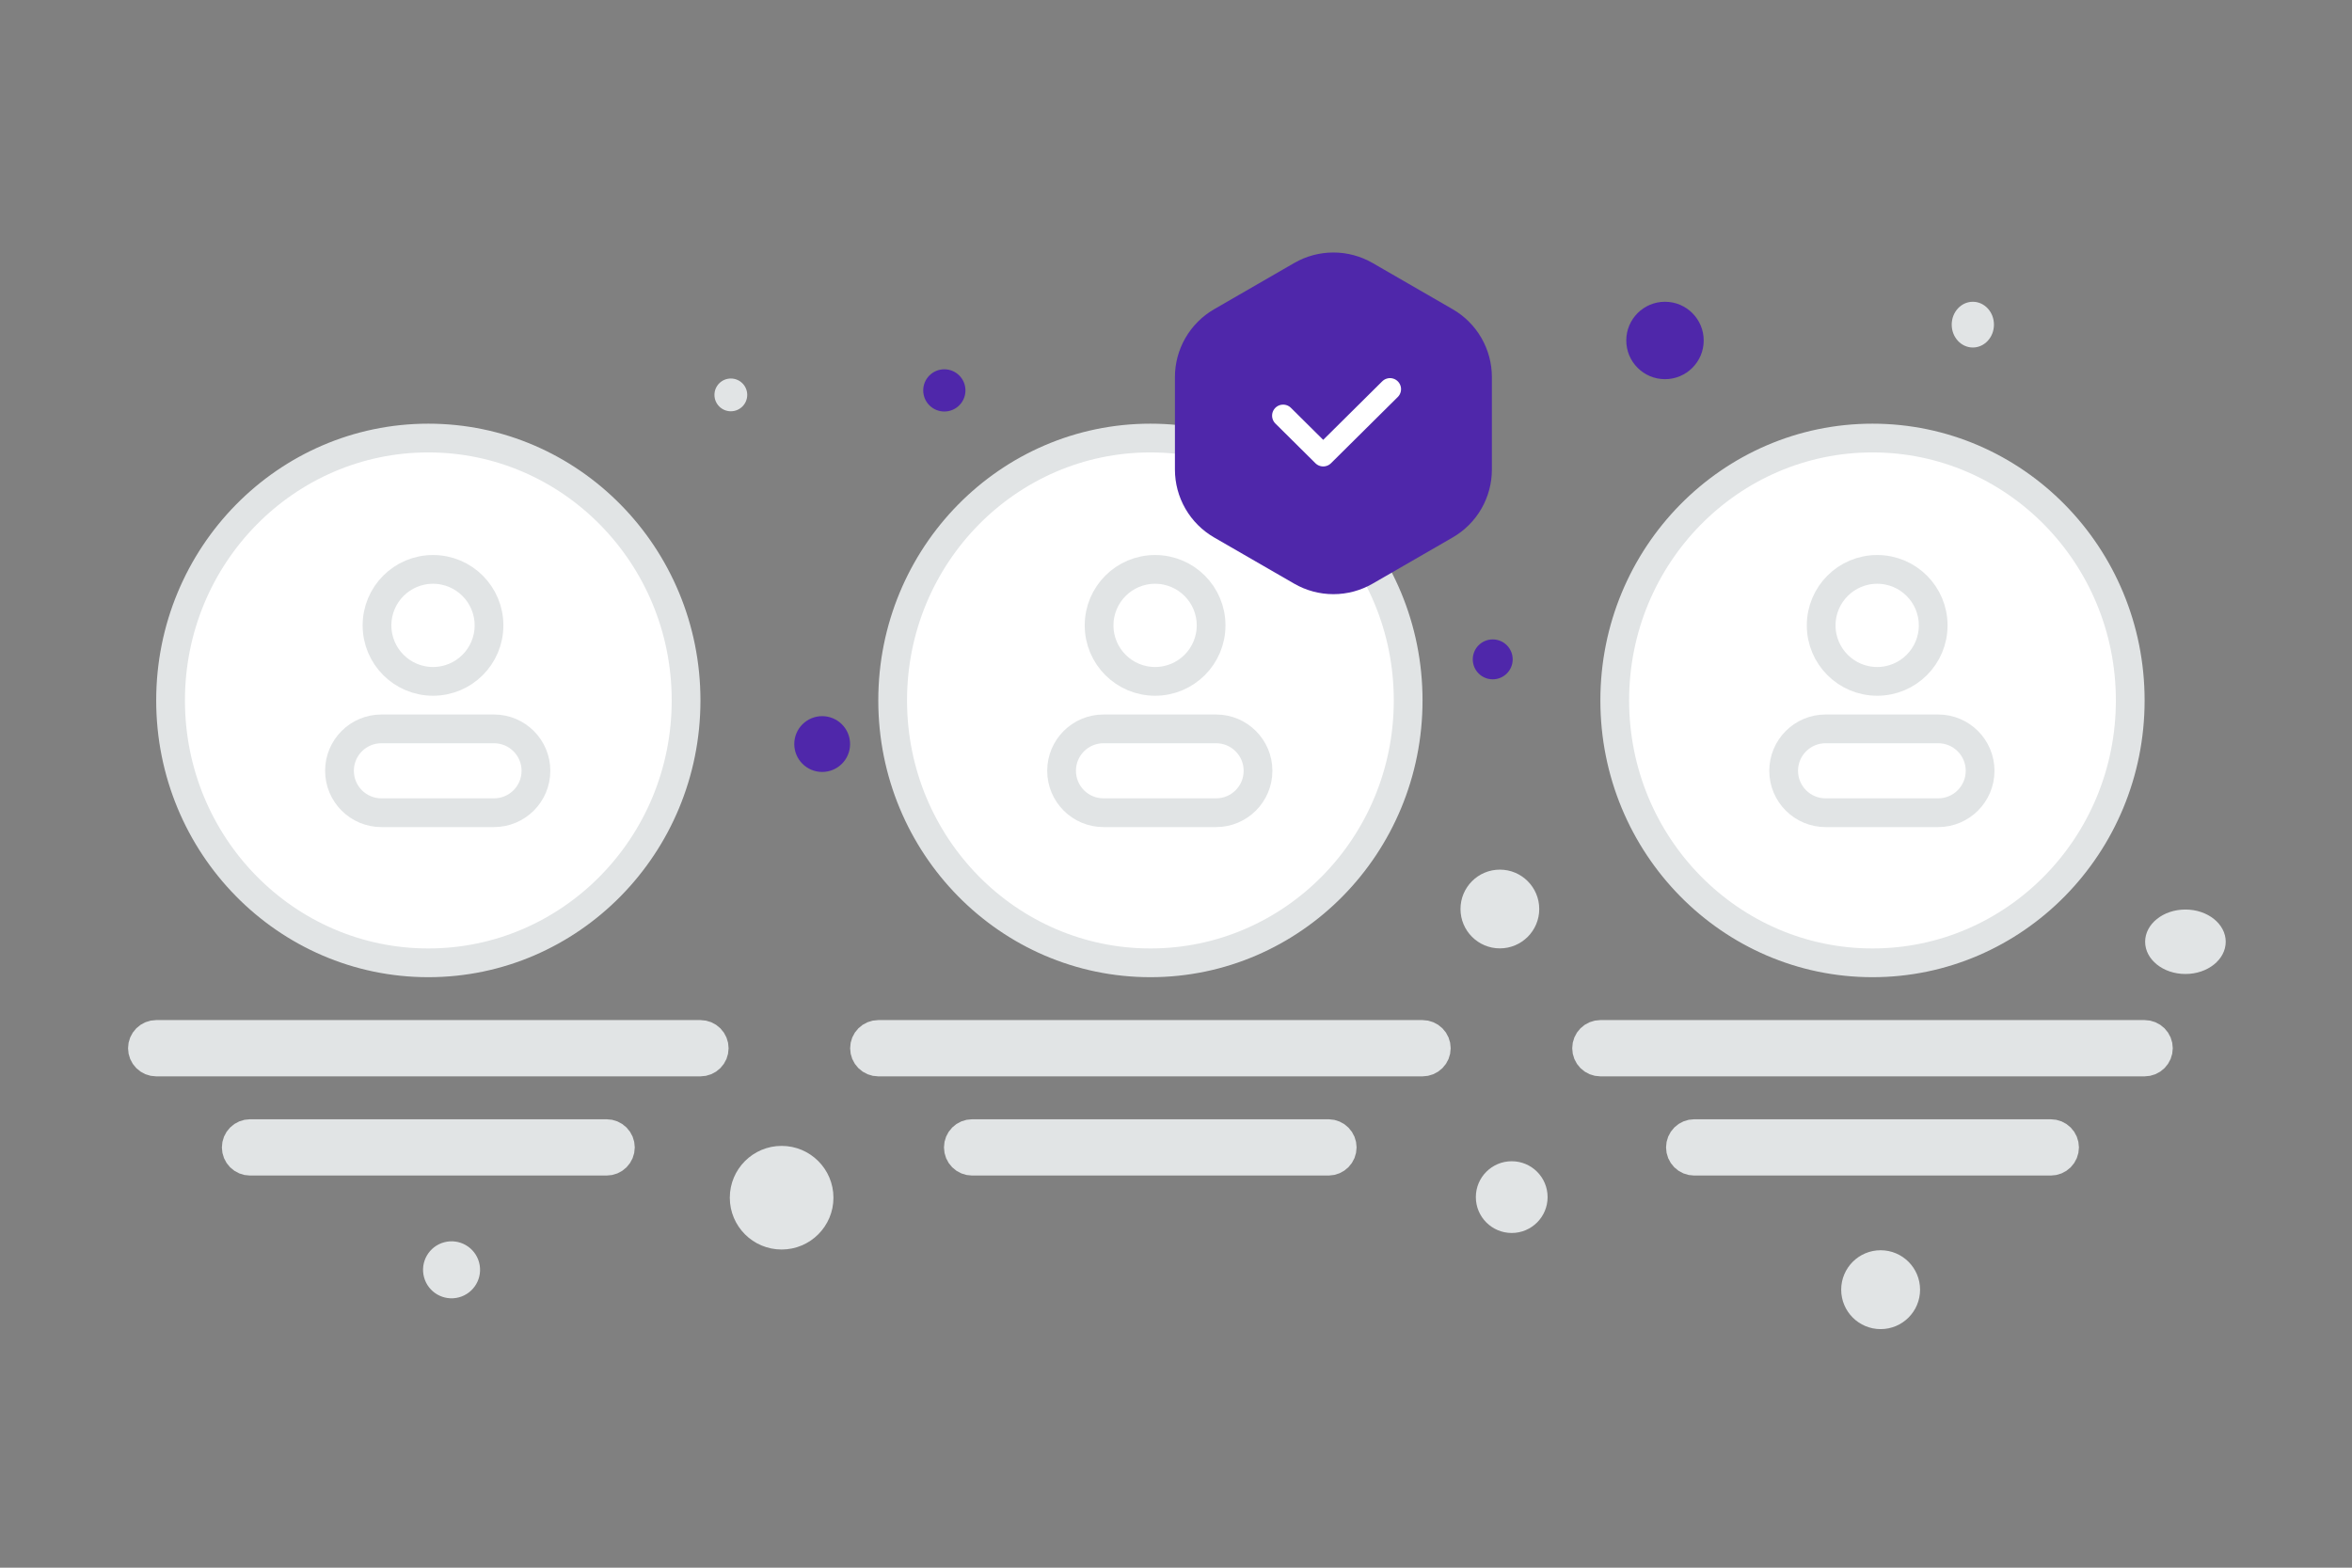 <svg width="900" height="600" viewBox="0 0 900 600" fill="none" xmlns="http://www.w3.org/2000/svg">
<rect x="0" y="0" width="900" height="600" fill="#808080" stroke="none"/>
<g clip-path="url(#clip0_1235_30375)">
<path d="M90.405 439.144C90.405 440.543 90.96 441.884 91.949 442.872C92.938 443.861 94.279 444.416 95.677 444.416H232.121C233.519 444.416 234.86 443.861 235.849 442.872C236.838 441.884 237.393 440.543 237.393 439.144C237.393 437.746 236.838 436.405 235.849 435.417C234.86 434.428 233.519 433.872 232.121 433.872H95.677C94.279 433.872 92.938 434.428 91.949 435.417C90.96 436.405 90.405 437.746 90.405 439.144ZM54.5 401.186C54.5 402.585 55.055 403.926 56.044 404.914C57.033 405.903 58.374 406.458 59.772 406.458H268.029C269.427 406.458 270.768 405.903 271.757 404.914C272.746 403.926 273.301 402.585 273.301 401.186C273.301 399.788 272.746 398.447 271.757 397.458C270.768 396.47 269.427 395.914 268.029 395.914H59.772C58.374 395.914 57.033 396.47 56.044 397.458C55.055 398.447 54.5 399.788 54.5 401.186ZM262.528 268.076C262.528 323.627 218.282 368.499 163.899 368.499C109.517 368.499 65.271 323.627 65.271 268.076C65.271 212.524 109.517 167.652 163.899 167.652C218.282 167.652 262.528 212.524 262.528 268.076Z" fill="white" stroke="#E1E4E5" stroke-width="11"/>
<path d="M165.693 260.782C177.528 260.782 187.123 251.187 187.123 239.352C187.123 227.516 177.528 217.922 165.693 217.922C153.858 217.922 144.263 227.516 144.263 239.352C144.263 251.187 153.858 260.782 165.693 260.782Z" fill="white" stroke="#E1E4E5" stroke-width="11"/>
<path d="M129.905 295.005C129.905 286.145 137.088 278.962 145.949 278.962H189.036C197.897 278.962 205.08 286.145 205.08 295.005C205.08 303.866 197.897 311.049 189.036 311.049H145.949C137.088 311.049 129.905 303.866 129.905 295.005ZM366.714 439.144C366.714 440.543 367.269 441.884 368.258 442.872C369.247 443.861 370.588 444.416 371.986 444.416H508.43C509.81 444.389 511.125 443.822 512.092 442.836C513.059 441.851 513.6 440.525 513.6 439.144C513.6 437.764 513.059 436.438 512.092 435.452C511.125 434.466 509.81 433.899 508.43 433.872H371.986C370.588 433.872 369.247 434.428 368.258 435.417C367.269 436.405 366.714 437.746 366.714 439.144ZM330.808 401.186C330.808 402.585 331.363 403.926 332.352 404.914C333.341 405.903 334.682 406.458 336.08 406.458H544.336C545.734 406.458 547.075 405.903 548.064 404.914C549.053 403.926 549.608 402.585 549.608 401.186C549.608 399.788 549.053 398.447 548.064 397.458C547.075 396.47 545.734 395.914 544.336 395.914H336.08C334.682 395.914 333.341 396.47 332.352 397.458C331.363 398.447 330.808 399.788 330.808 401.186ZM538.836 268.076C538.836 323.627 494.59 368.499 440.207 368.499C385.825 368.499 341.579 323.627 341.579 268.076C341.579 212.524 385.825 167.652 440.207 167.652C494.59 167.652 538.836 212.524 538.836 268.076Z" fill="white" stroke="#E1E4E5" stroke-width="11"/>
<path d="M442.001 260.782C453.836 260.782 463.431 251.187 463.431 239.352C463.431 227.516 453.836 217.922 442.001 217.922C430.166 217.922 420.571 227.516 420.571 239.352C420.571 251.187 430.166 260.782 442.001 260.782Z" fill="white" stroke="#E1E4E5" stroke-width="11"/>
<path d="M406.213 295.005C406.213 286.144 413.396 278.961 422.257 278.961H465.344C474.205 278.961 481.388 286.144 481.388 295.005C481.388 303.866 474.205 311.049 465.344 311.049H422.257C413.396 311.049 406.213 303.866 406.213 295.005ZM643.022 439.144C643.022 439.837 643.158 440.522 643.423 441.162C643.688 441.801 644.077 442.383 644.566 442.872C645.056 443.362 645.637 443.75 646.276 444.015C646.916 444.28 647.602 444.416 648.294 444.416H784.738C786.136 444.416 787.477 443.861 788.466 442.872C789.455 441.884 790.01 440.543 790.01 439.144C790.01 437.746 789.455 436.405 788.466 435.417C787.477 434.428 786.136 433.872 784.738 433.872H648.294C646.896 433.872 645.555 434.428 644.566 435.417C643.577 436.405 643.022 437.746 643.022 439.144ZM607.116 401.185C607.116 402.584 607.671 403.925 608.66 404.913C609.649 405.902 610.99 406.457 612.388 406.457H820.644C821.336 406.457 822.022 406.321 822.661 406.056C823.301 405.791 823.882 405.403 824.372 404.913C824.861 404.424 825.25 403.842 825.515 403.203C825.78 402.563 825.916 401.878 825.916 401.185C825.916 400.493 825.78 399.807 825.515 399.168C825.25 398.528 824.861 397.947 824.372 397.457C823.882 396.968 823.301 396.58 822.661 396.315C822.022 396.05 821.336 395.913 820.644 395.913H612.388C610.99 395.913 609.649 396.469 608.66 397.457C607.671 398.446 607.116 399.787 607.116 401.185ZM815.143 268.076C815.143 323.627 770.898 368.499 716.515 368.499C662.132 368.499 617.887 323.627 617.887 268.076C617.887 212.524 662.132 167.652 716.515 167.652C770.898 167.652 815.143 212.524 815.143 268.076Z" fill="white" stroke="#E1E4E5" stroke-width="11"/>
<path d="M718.309 260.782C730.144 260.782 739.739 251.187 739.739 239.352C739.739 227.516 730.144 217.922 718.309 217.922C706.474 217.922 696.879 227.516 696.879 239.352C696.879 251.187 706.474 260.782 718.309 260.782Z" fill="white" stroke="#E1E4E5" stroke-width="11"/>
<path d="M682.521 295.005C682.521 286.144 689.704 278.961 698.565 278.961H741.652C750.513 278.961 757.696 286.144 757.696 295.005C757.696 303.866 750.513 311.049 741.652 311.049H698.565C689.704 311.049 682.521 303.866 682.521 295.005Z" fill="white" stroke="#E1E4E5" stroke-width="11"/>
<path d="M637.114 115.495C628.933 115.495 622.301 122.127 622.301 130.308C622.301 138.489 628.933 145.121 637.114 145.121C645.295 145.121 651.927 138.489 651.927 130.308C651.927 122.127 645.295 115.495 637.114 115.495Z" fill="#4F27AA"/>
<path d="M361.352 141.34C356.89 141.34 353.272 144.958 353.272 149.42C353.272 153.882 356.89 157.5 361.352 157.5C365.814 157.5 369.432 153.882 369.432 149.42C369.432 144.958 365.814 141.34 361.352 141.34Z" fill="#4F27AA"/>
<path d="M571.198 259.995C566.981 259.995 563.562 256.576 563.562 252.359C563.562 248.141 566.981 244.723 571.198 244.723C575.415 244.723 578.834 248.141 578.834 252.359C578.834 256.576 575.415 259.995 571.198 259.995Z" fill="#4F27AA"/>
<path d="M314.608 295.448C308.711 295.448 303.931 290.667 303.931 284.771C303.931 278.874 308.711 274.094 314.608 274.094C320.505 274.094 325.285 278.874 325.285 284.771C325.285 290.667 320.505 295.448 314.608 295.448Z" fill="#4F27AA"/>
<path d="M578.465 471.897C570.883 471.897 564.737 465.751 564.737 458.169C564.737 450.588 570.883 444.441 578.465 444.441C586.047 444.441 592.193 450.588 592.193 458.169C592.193 465.751 586.047 471.897 578.465 471.897Z" fill="#E1E4E5"/>
<path d="M299.09 478.224C288.139 478.224 279.261 469.347 279.261 458.395C279.261 447.444 288.139 438.566 299.09 438.566C310.041 438.566 318.919 447.444 318.919 458.395C318.919 469.347 310.041 478.224 299.09 478.224Z" fill="#E1E4E5"/>
<path d="M719.63 508.692C711.295 508.692 704.538 501.935 704.538 493.6C704.538 485.265 711.295 478.508 719.63 478.508C727.965 478.508 734.722 485.265 734.722 493.6C734.722 501.935 727.965 508.692 719.63 508.692Z" fill="#E1E4E5"/>
<path d="M754.91 133.002C750.448 133.002 746.83 129.083 746.83 124.249C746.83 119.415 750.448 115.496 754.91 115.496C759.372 115.496 762.99 119.415 762.99 124.249C762.99 129.083 759.372 133.002 754.91 133.002Z" fill="#E1E4E5"/>
<path d="M588.997 347.903C588.997 356.224 582.251 362.97 573.93 362.97C565.609 362.97 558.863 356.224 558.863 347.903C558.863 339.582 565.609 332.836 573.93 332.836C582.251 332.836 588.997 339.582 588.997 347.903Z" fill="#E1E4E5"/>
<path d="M279.657 157.409C276.194 157.409 273.386 154.602 273.386 151.138C273.386 147.675 276.194 144.867 279.657 144.867C283.12 144.867 285.928 147.675 285.928 151.138C285.928 154.602 283.12 157.409 279.657 157.409Z" fill="#E1E4E5"/>
<path d="M836.261 372.775C827.745 372.775 820.842 367.253 820.842 360.44C820.842 353.628 827.745 348.105 836.261 348.105C844.777 348.105 851.68 353.628 851.68 360.44C851.68 367.253 844.777 372.775 836.261 372.775Z" fill="#E1E4E5"/>
<path d="M183.327 483.171C184.886 488.99 181.433 494.971 175.614 496.531C169.795 498.09 163.814 494.637 162.254 488.818C160.695 482.999 164.148 477.017 169.968 475.458C175.787 473.899 181.768 477.352 183.327 483.171Z" fill="#E1E4E5"/>
<path d="M495.232 100.66C499.793 98.027 504.966 96.641 510.232 96.641C515.498 96.641 520.671 98.027 525.232 100.66L555.874 118.352C560.435 120.985 564.222 124.772 566.855 129.332C569.488 133.893 570.874 139.066 570.874 144.332V179.715C570.874 184.981 569.488 190.154 566.855 194.715C564.222 199.275 560.435 203.063 555.874 205.696L525.232 223.387C520.671 226.02 515.498 227.406 510.232 227.406C504.966 227.406 499.793 226.02 495.232 223.387L464.589 205.696C460.028 203.063 456.241 199.275 453.608 194.715C450.975 190.154 449.589 184.981 449.589 179.715V144.332C449.589 139.066 450.975 133.893 453.608 129.332C456.241 124.772 460.028 120.985 464.589 118.352L495.232 100.66Z" fill="#4F27AA"/>
<path d="M531.89 148.941L506.33 174.296L490.994 159.083" stroke="white" stroke-width="8.45" stroke-linecap="round" stroke-linejoin="round"/>
</g>
<defs>
<clipPath id="clip0_1235_30375">
<rect width="900" height="600" fill="white"/>
</clipPath>
</defs>
</svg>
